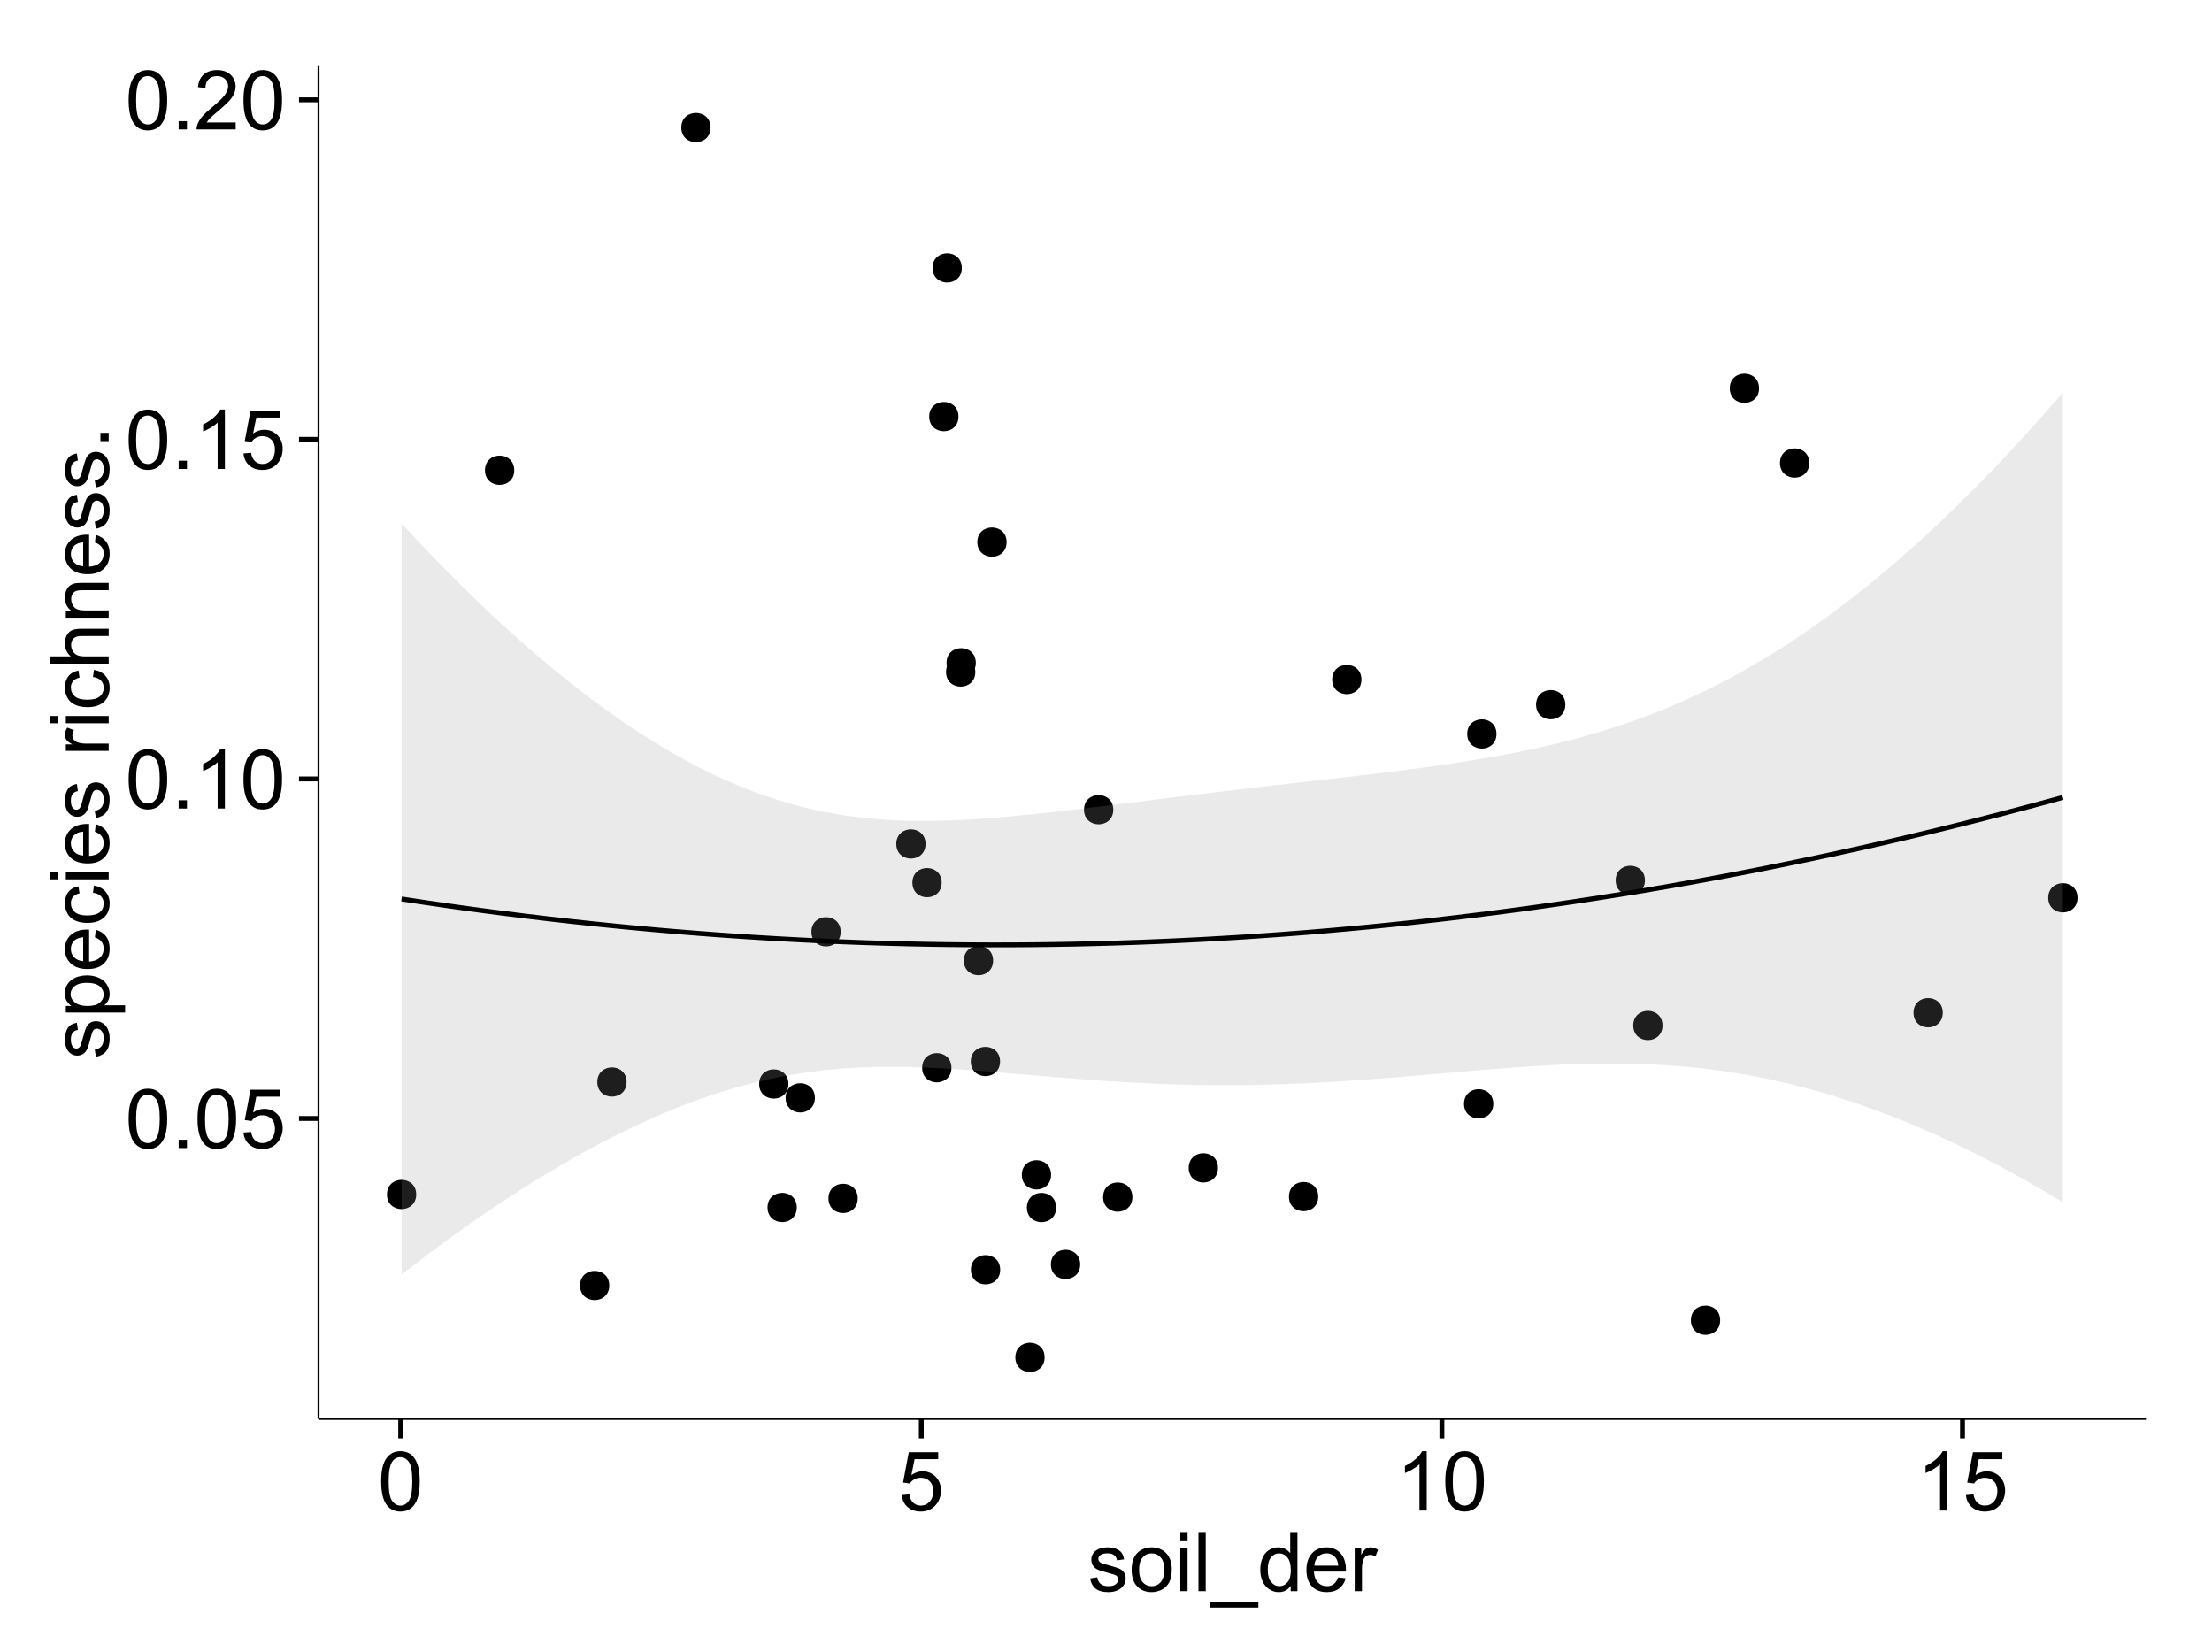 <?xml version="1.0" encoding="UTF-8"?>
<svg xmlns="http://www.w3.org/2000/svg" xmlns:xlink="http://www.w3.org/1999/xlink" width="482pt" height="360pt" viewBox="0 0 482 360" version="1.1">
<defs>
<g>
<symbol overflow="visible" id="glyph0-0">
<path style="stroke:none;" d="M 0.746 -6.355 C 0.742 -7.875 0.898 -9.102 1.215 -10.031 C 1.527 -10.961 1.996 -11.676 2.613 -12.18 C 3.23 -12.684 4.008 -12.938 4.949 -12.938 C 5.637 -12.938 6.242 -12.797 6.766 -12.52 C 7.285 -12.238 7.715 -11.836 8.059 -11.316 C 8.395 -10.789 8.664 -10.152 8.859 -9.398 C 9.051 -8.645 9.145 -7.629 9.148 -6.355 C 9.145 -4.84 8.992 -3.617 8.684 -2.691 C 8.371 -1.762 7.906 -1.047 7.289 -0.539 C 6.672 -0.035 5.891 0.215 4.949 0.219 C 3.703 0.215 2.727 -0.227 2.023 -1.117 C 1.168 -2.188 0.742 -3.934 0.746 -6.355 Z M 2.375 -6.355 C 2.371 -4.234 2.621 -2.824 3.117 -2.129 C 3.609 -1.426 4.219 -1.078 4.949 -1.082 C 5.672 -1.078 6.281 -1.43 6.781 -2.137 C 7.273 -2.836 7.523 -4.242 7.523 -6.355 C 7.523 -8.473 7.273 -9.883 6.781 -10.582 C 6.281 -11.277 5.664 -11.625 4.93 -11.629 C 4.199 -11.625 3.621 -11.316 3.191 -10.703 C 2.645 -9.918 2.371 -8.469 2.375 -6.355 Z M 2.375 -6.355 "/>
</symbol>
<symbol overflow="visible" id="glyph0-1">
<path style="stroke:none;" d="M 1.633 0 L 1.633 -1.801 L 3.438 -1.801 L 3.438 0 Z M 1.633 0 "/>
</symbol>
<symbol overflow="visible" id="glyph0-2">
<path style="stroke:none;" d="M 0.746 -3.375 L 2.406 -3.516 C 2.527 -2.707 2.812 -2.098 3.266 -1.691 C 3.711 -1.281 4.254 -1.078 4.887 -1.082 C 5.648 -1.078 6.293 -1.363 6.82 -1.941 C 7.344 -2.512 7.605 -3.273 7.609 -4.227 C 7.605 -5.125 7.352 -5.84 6.848 -6.363 C 6.34 -6.883 5.676 -7.141 4.859 -7.145 C 4.344 -7.141 3.887 -7.027 3.48 -6.797 C 3.07 -6.566 2.746 -6.266 2.516 -5.898 L 1.027 -6.09 L 2.277 -12.711 L 8.684 -12.711 L 8.684 -11.195 L 3.543 -11.195 L 2.848 -7.734 C 3.621 -8.273 4.43 -8.543 5.281 -8.543 C 6.402 -8.543 7.352 -8.152 8.129 -7.371 C 8.898 -6.59 9.285 -5.586 9.289 -4.367 C 9.285 -3.195 8.945 -2.188 8.27 -1.344 C 7.441 -0.301 6.316 0.215 4.887 0.219 C 3.715 0.215 2.758 -0.109 2.016 -0.766 C 1.273 -1.418 0.848 -2.289 0.746 -3.375 Z M 0.746 -3.375 "/>
</symbol>
<symbol overflow="visible" id="glyph0-3">
<path style="stroke:none;" d="M 6.707 0 L 5.125 0 L 5.125 -10.082 C 4.742 -9.715 4.242 -9.352 3.625 -8.988 C 3.004 -8.625 2.449 -8.352 1.961 -8.172 L 1.961 -9.703 C 2.844 -10.117 3.617 -10.621 4.281 -11.215 C 4.941 -11.805 5.41 -12.379 5.688 -12.938 L 6.707 -12.938 Z M 6.707 0 "/>
</symbol>
<symbol overflow="visible" id="glyph0-4">
<path style="stroke:none;" d="M 9.062 -1.52 L 9.062 0 L 0.547 0 C 0.531 -0.379 0.594 -0.742 0.73 -1.098 C 0.945 -1.676 1.293 -2.25 1.77 -2.812 C 2.246 -3.375 2.934 -4.023 3.84 -4.766 C 5.238 -5.906 6.188 -6.816 6.68 -7.492 C 7.172 -8.16 7.418 -8.793 7.418 -9.395 C 7.418 -10.02 7.191 -10.551 6.746 -10.98 C 6.293 -11.41 5.711 -11.625 4.992 -11.629 C 4.23 -11.625 3.621 -11.395 3.164 -10.941 C 2.703 -10.48 2.469 -9.848 2.469 -9.043 L 0.844 -9.211 C 0.953 -10.422 1.371 -11.344 2.102 -11.984 C 2.824 -12.617 3.801 -12.938 5.027 -12.938 C 6.262 -12.938 7.238 -12.594 7.961 -11.91 C 8.68 -11.223 9.039 -10.371 9.043 -9.359 C 9.039 -8.84 8.934 -8.336 8.727 -7.84 C 8.512 -7.34 8.164 -6.812 7.676 -6.266 C 7.188 -5.711 6.375 -4.957 5.238 -4 C 4.285 -3.199 3.676 -2.66 3.41 -2.379 C 3.141 -2.094 2.918 -1.805 2.742 -1.52 Z M 9.062 -1.52 "/>
</symbol>
<symbol overflow="visible" id="glyph0-5">
<path style="stroke:none;" d="M 0.555 -2.785 L 2.117 -3.031 C 2.203 -2.402 2.449 -1.922 2.852 -1.59 C 3.25 -1.254 3.812 -1.09 4.535 -1.09 C 5.262 -1.09 5.801 -1.234 6.152 -1.531 C 6.504 -1.824 6.68 -2.172 6.68 -2.574 C 6.68 -2.926 6.523 -3.207 6.215 -3.418 C 5.996 -3.555 5.457 -3.734 4.598 -3.953 C 3.434 -4.246 2.629 -4.5 2.184 -4.715 C 1.734 -4.926 1.395 -5.223 1.164 -5.602 C 0.93 -5.98 0.812 -6.398 0.816 -6.855 C 0.812 -7.27 0.91 -7.652 1.102 -8.012 C 1.293 -8.363 1.551 -8.66 1.883 -8.895 C 2.125 -9.074 2.461 -9.227 2.887 -9.355 C 3.309 -9.48 3.766 -9.543 4.254 -9.547 C 4.984 -9.543 5.625 -9.438 6.184 -9.23 C 6.734 -9.016 7.145 -8.73 7.41 -8.371 C 7.672 -8.008 7.852 -7.527 7.953 -6.926 L 6.406 -6.715 C 6.332 -7.195 6.129 -7.57 5.793 -7.84 C 5.453 -8.105 4.977 -8.238 4.367 -8.242 C 3.637 -8.238 3.121 -8.117 2.812 -7.883 C 2.5 -7.641 2.344 -7.359 2.348 -7.039 C 2.344 -6.832 2.406 -6.648 2.539 -6.484 C 2.664 -6.312 2.867 -6.172 3.148 -6.062 C 3.301 -6.004 3.766 -5.871 4.543 -5.66 C 5.66 -5.359 6.441 -5.113 6.887 -4.926 C 7.324 -4.734 7.672 -4.457 7.926 -4.094 C 8.176 -3.73 8.301 -3.281 8.305 -2.742 C 8.301 -2.215 8.148 -1.719 7.844 -1.254 C 7.535 -0.785 7.09 -0.422 6.512 -0.172 C 5.926 0.086 5.27 0.211 4.543 0.211 C 3.328 0.211 2.406 -0.039 1.77 -0.543 C 1.133 -1.047 0.727 -1.793 0.555 -2.785 Z M 0.555 -2.785 "/>
</symbol>
<symbol overflow="visible" id="glyph0-6">
<path style="stroke:none;" d="M 0.598 -4.668 C 0.598 -6.391 1.078 -7.672 2.039 -8.508 C 2.84 -9.199 3.816 -9.543 4.977 -9.547 C 6.254 -9.543 7.305 -9.125 8.121 -8.285 C 8.934 -7.441 9.34 -6.277 9.344 -4.797 C 9.34 -3.594 9.16 -2.648 8.801 -1.961 C 8.441 -1.27 7.914 -0.734 7.227 -0.359 C 6.535 0.023 5.785 0.211 4.977 0.211 C 3.664 0.211 2.609 -0.207 1.805 -1.047 C 1 -1.883 0.598 -3.09 0.598 -4.668 Z M 2.223 -4.668 C 2.219 -3.469 2.48 -2.574 3.004 -1.98 C 3.523 -1.387 4.18 -1.09 4.977 -1.09 C 5.758 -1.09 6.41 -1.387 6.934 -1.984 C 7.453 -2.582 7.715 -3.492 7.719 -4.719 C 7.715 -5.871 7.453 -6.746 6.93 -7.344 C 6.402 -7.934 5.75 -8.23 4.977 -8.234 C 4.18 -8.23 3.523 -7.938 3.004 -7.348 C 2.48 -6.754 2.219 -5.859 2.223 -4.668 Z M 2.223 -4.668 "/>
</symbol>
<symbol overflow="visible" id="glyph0-7">
<path style="stroke:none;" d="M 1.195 -11.066 L 1.195 -12.883 L 2.777 -12.883 L 2.777 -11.066 Z M 1.195 0 L 1.195 -9.336 L 2.777 -9.336 L 2.777 0 Z M 1.195 0 "/>
</symbol>
<symbol overflow="visible" id="glyph0-8">
<path style="stroke:none;" d="M 1.152 0 L 1.152 -12.883 L 2.734 -12.883 L 2.734 0 Z M 1.152 0 "/>
</symbol>
<symbol overflow="visible" id="glyph0-9">
<path style="stroke:none;" d="M -0.273 3.578 L -0.273 2.434 L 10.211 2.434 L 10.211 3.578 Z M -0.273 3.578 "/>
</symbol>
<symbol overflow="visible" id="glyph0-10">
<path style="stroke:none;" d="M 7.242 0 L 7.242 -1.18 C 6.648 -0.25 5.777 0.211 4.633 0.211 C 3.887 0.211 3.203 0.008 2.578 -0.402 C 1.953 -0.812 1.469 -1.387 1.129 -2.121 C 0.785 -2.855 0.613 -3.699 0.617 -4.656 C 0.613 -5.586 0.77 -6.43 1.082 -7.191 C 1.391 -7.949 1.855 -8.531 2.477 -8.938 C 3.098 -9.34 3.793 -9.543 4.562 -9.547 C 5.121 -9.543 5.621 -9.426 6.062 -9.188 C 6.5 -8.949 6.859 -8.641 7.137 -8.262 L 7.137 -12.883 L 8.711 -12.883 L 8.711 0 Z M 2.242 -4.656 C 2.238 -3.461 2.488 -2.566 2.996 -1.977 C 3.496 -1.383 4.094 -1.09 4.781 -1.09 C 5.473 -1.09 6.059 -1.371 6.543 -1.938 C 7.023 -2.5 7.266 -3.363 7.27 -4.527 C 7.266 -5.801 7.02 -6.738 6.531 -7.336 C 6.035 -7.934 5.43 -8.23 4.711 -8.234 C 4.008 -8.23 3.418 -7.945 2.949 -7.371 C 2.473 -6.797 2.238 -5.891 2.242 -4.656 Z M 2.242 -4.656 "/>
</symbol>
<symbol overflow="visible" id="glyph0-11">
<path style="stroke:none;" d="M 7.578 -3.008 L 9.211 -2.805 C 8.953 -1.848 8.473 -1.105 7.777 -0.578 C 7.078 -0.051 6.188 0.211 5.105 0.211 C 3.738 0.211 2.656 -0.207 1.859 -1.051 C 1.055 -1.887 0.656 -3.066 0.66 -4.586 C 0.656 -6.156 1.059 -7.375 1.871 -8.246 C 2.676 -9.109 3.727 -9.543 5.02 -9.547 C 6.266 -9.543 7.285 -9.117 8.078 -8.27 C 8.867 -7.418 9.262 -6.223 9.266 -4.684 C 9.262 -4.586 9.258 -4.445 9.254 -4.262 L 2.293 -4.262 C 2.348 -3.234 2.641 -2.449 3.164 -1.906 C 3.684 -1.359 4.332 -1.09 5.117 -1.09 C 5.691 -1.09 6.188 -1.242 6.598 -1.547 C 7.008 -1.852 7.332 -2.336 7.578 -3.008 Z M 2.383 -5.562 L 7.594 -5.562 C 7.523 -6.344 7.324 -6.934 6.996 -7.328 C 6.492 -7.934 5.836 -8.238 5.035 -8.242 C 4.305 -8.238 3.695 -7.996 3.203 -7.512 C 2.707 -7.027 2.434 -6.375 2.383 -5.562 Z M 2.383 -5.562 "/>
</symbol>
<symbol overflow="visible" id="glyph0-12">
<path style="stroke:none;" d="M 1.168 0 L 1.168 -9.336 L 2.594 -9.336 L 2.594 -7.918 C 2.953 -8.578 3.289 -9.016 3.598 -9.23 C 3.906 -9.438 4.242 -9.543 4.613 -9.547 C 5.145 -9.543 5.688 -9.375 6.242 -9.035 L 5.695 -7.566 C 5.309 -7.793 4.922 -7.91 4.535 -7.91 C 4.188 -7.91 3.875 -7.805 3.602 -7.598 C 3.324 -7.387 3.129 -7.098 3.016 -6.734 C 2.836 -6.168 2.746 -5.555 2.75 -4.887 L 2.75 0 Z M 1.168 0 "/>
</symbol>
<symbol overflow="visible" id="glyph1-0">
<path style="stroke:none;" d="M -2.785 -0.555 L -3.031 -2.117 C -2.402 -2.203 -1.922 -2.449 -1.59 -2.852 C -1.254 -3.25 -1.09 -3.812 -1.09 -4.535 C -1.09 -5.262 -1.234 -5.801 -1.531 -6.152 C -1.824 -6.504 -2.172 -6.68 -2.574 -6.68 C -2.926 -6.68 -3.207 -6.523 -3.418 -6.215 C -3.555 -5.996 -3.734 -5.457 -3.953 -4.598 C -4.246 -3.434 -4.5 -2.629 -4.715 -2.184 C -4.926 -1.734 -5.223 -1.395 -5.602 -1.164 C -5.98 -0.93 -6.398 -0.812 -6.855 -0.816 C -7.27 -0.812 -7.652 -0.91 -8.012 -1.102 C -8.363 -1.293 -8.66 -1.551 -8.895 -1.883 C -9.074 -2.125 -9.227 -2.461 -9.355 -2.887 C -9.48 -3.309 -9.543 -3.766 -9.547 -4.254 C -9.543 -4.984 -9.438 -5.625 -9.23 -6.184 C -9.016 -6.734 -8.73 -7.145 -8.371 -7.41 C -8.008 -7.672 -7.527 -7.852 -6.926 -7.953 L -6.715 -6.406 C -7.195 -6.332 -7.57 -6.129 -7.84 -5.797 C -8.105 -5.457 -8.238 -4.98 -8.242 -4.367 C -8.238 -3.637 -8.117 -3.121 -7.883 -2.812 C -7.641 -2.5 -7.359 -2.344 -7.039 -2.348 C -6.832 -2.344 -6.648 -2.406 -6.484 -2.539 C -6.312 -2.664 -6.172 -2.867 -6.062 -3.148 C -6.004 -3.301 -5.871 -3.766 -5.66 -4.543 C -5.359 -5.66 -5.113 -6.441 -4.926 -6.887 C -4.734 -7.324 -4.457 -7.672 -4.094 -7.926 C -3.73 -8.176 -3.281 -8.301 -2.742 -8.305 C -2.211 -8.301 -1.711 -8.148 -1.25 -7.844 C -0.781 -7.535 -0.422 -7.09 -0.172 -6.512 C 0.086 -5.926 0.211 -5.27 0.211 -4.543 C 0.211 -3.328 -0.039 -2.406 -0.543 -1.77 C -1.047 -1.133 -1.793 -0.727 -2.785 -0.555 Z M -2.785 -0.555 "/>
</symbol>
<symbol overflow="visible" id="glyph1-1">
<path style="stroke:none;" d="M 3.578 -1.188 L -9.336 -1.188 L -9.336 -2.629 L -8.121 -2.629 C -8.594 -2.965 -8.949 -3.348 -9.188 -3.777 C -9.426 -4.203 -9.543 -4.723 -9.547 -5.336 C -9.543 -6.129 -9.34 -6.832 -8.93 -7.445 C -8.516 -8.051 -7.934 -8.512 -7.191 -8.824 C -6.441 -9.133 -5.625 -9.285 -4.738 -9.289 C -3.781 -9.285 -2.922 -9.113 -2.156 -8.773 C -1.391 -8.43 -0.805 -7.934 -0.398 -7.281 C 0.008 -6.625 0.211 -5.938 0.211 -5.219 C 0.211 -4.691 0.102 -4.219 -0.121 -3.801 C -0.344 -3.379 -0.625 -3.035 -0.965 -2.77 L 3.578 -2.77 Z M -4.613 -2.621 C -3.41 -2.613 -2.523 -2.855 -1.949 -3.348 C -1.375 -3.832 -1.09 -4.422 -1.09 -5.117 C -1.09 -5.816 -1.387 -6.418 -1.98 -6.922 C -2.574 -7.418 -3.496 -7.668 -4.746 -7.672 C -5.934 -7.668 -6.824 -7.426 -7.418 -6.938 C -8.008 -6.449 -8.301 -5.863 -8.305 -5.188 C -8.301 -4.508 -7.988 -3.914 -7.359 -3.398 C -6.727 -2.879 -5.809 -2.617 -4.613 -2.621 Z M -4.613 -2.621 "/>
</symbol>
<symbol overflow="visible" id="glyph1-2">
<path style="stroke:none;" d="M -3.004 -7.578 L -2.805 -9.211 C -1.848 -8.953 -1.105 -8.473 -0.578 -7.777 C -0.051 -7.078 0.211 -6.188 0.211 -5.105 C 0.211 -3.738 -0.207 -2.656 -1.051 -1.859 C -1.887 -1.055 -3.066 -0.656 -4.586 -0.66 C -6.156 -0.656 -7.375 -1.059 -8.246 -1.871 C -9.109 -2.676 -9.543 -3.727 -9.547 -5.02 C -9.543 -6.266 -9.117 -7.285 -8.27 -8.078 C -7.418 -8.867 -6.223 -9.262 -4.684 -9.266 C -4.586 -9.262 -4.445 -9.258 -4.262 -9.254 L -4.262 -2.293 C -3.234 -2.348 -2.449 -2.641 -1.906 -3.164 C -1.359 -3.684 -1.09 -4.332 -1.09 -5.117 C -1.09 -5.691 -1.242 -6.188 -1.547 -6.598 C -1.852 -7.008 -2.336 -7.332 -3.004 -7.578 Z M -5.562 -2.383 L -5.562 -7.594 C -6.344 -7.523 -6.934 -7.324 -7.328 -6.996 C -7.934 -6.492 -8.238 -5.836 -8.242 -5.035 C -8.238 -4.305 -7.996 -3.695 -7.512 -3.203 C -7.027 -2.707 -6.375 -2.434 -5.562 -2.383 Z M -5.562 -2.383 "/>
</symbol>
<symbol overflow="visible" id="glyph1-3">
<path style="stroke:none;" d="M -3.418 -7.277 L -3.215 -8.832 C -2.141 -8.66 -1.301 -8.227 -0.699 -7.527 C -0.09 -6.824 0.211 -5.965 0.211 -4.949 C 0.211 -3.668 -0.203 -2.641 -1.039 -1.867 C -1.871 -1.09 -3.07 -0.703 -4.633 -0.703 C -5.637 -0.703 -6.52 -0.867 -7.277 -1.203 C -8.031 -1.535 -8.598 -2.047 -8.977 -2.73 C -9.355 -3.41 -9.543 -4.152 -9.547 -4.957 C -9.543 -5.969 -9.289 -6.797 -8.777 -7.441 C -8.262 -8.086 -7.531 -8.5 -6.59 -8.684 L -6.355 -7.145 C -6.98 -6.996 -7.453 -6.738 -7.77 -6.367 C -8.082 -5.992 -8.238 -5.543 -8.242 -5.02 C -8.238 -4.219 -7.953 -3.57 -7.387 -3.074 C -6.812 -2.574 -5.91 -2.324 -4.676 -2.328 C -3.422 -2.324 -2.508 -2.566 -1.941 -3.047 C -1.371 -3.527 -1.09 -4.152 -1.09 -4.93 C -1.09 -5.547 -1.277 -6.066 -1.66 -6.484 C -2.035 -6.898 -2.621 -7.164 -3.418 -7.277 Z M -3.418 -7.277 "/>
</symbol>
<symbol overflow="visible" id="glyph1-4">
<path style="stroke:none;" d="M -11.066 -1.195 L -12.883 -1.195 L -12.883 -2.777 L -11.066 -2.777 Z M 0 -1.195 L -9.336 -1.195 L -9.336 -2.777 L 0 -2.777 Z M 0 -1.195 "/>
</symbol>
<symbol overflow="visible" id="glyph1-5">
<path style="stroke:none;" d=""/>
</symbol>
<symbol overflow="visible" id="glyph1-6">
<path style="stroke:none;" d="M 0 -1.168 L -9.336 -1.168 L -9.336 -2.594 L -7.918 -2.594 C -8.578 -2.953 -9.016 -3.289 -9.23 -3.598 C -9.438 -3.906 -9.543 -4.242 -9.547 -4.613 C -9.543 -5.145 -9.375 -5.688 -9.035 -6.242 L -7.566 -5.695 C -7.793 -5.309 -7.91 -4.922 -7.91 -4.535 C -7.91 -4.188 -7.805 -3.875 -7.598 -3.602 C -7.387 -3.324 -7.098 -3.129 -6.734 -3.016 C -6.168 -2.836 -5.555 -2.746 -4.887 -2.75 L 0 -2.75 Z M 0 -1.168 "/>
</symbol>
<symbol overflow="visible" id="glyph1-7">
<path style="stroke:none;" d="M 0 -1.188 L -12.883 -1.188 L -12.883 -2.77 L -8.262 -2.77 C -9.117 -3.504 -9.543 -4.434 -9.547 -5.562 C -9.543 -6.25 -9.406 -6.852 -9.137 -7.363 C -8.859 -7.871 -8.484 -8.234 -8.004 -8.457 C -7.523 -8.676 -6.824 -8.789 -5.914 -8.789 L 0 -8.789 L 0 -7.207 L -5.914 -7.207 C -6.703 -7.207 -7.281 -7.035 -7.641 -6.691 C -8 -6.348 -8.18 -5.863 -8.184 -5.238 C -8.18 -4.77 -8.059 -4.328 -7.816 -3.914 C -7.574 -3.5 -7.242 -3.203 -6.828 -3.031 C -6.406 -2.852 -5.832 -2.766 -5.105 -2.77 L 0 -2.77 Z M 0 -1.188 "/>
</symbol>
<symbol overflow="visible" id="glyph1-8">
<path style="stroke:none;" d="M 0 -1.188 L -9.336 -1.188 L -9.336 -2.609 L -8.008 -2.609 C -9.031 -3.293 -9.543 -4.285 -9.547 -5.582 C -9.543 -6.141 -9.441 -6.656 -9.242 -7.133 C -9.035 -7.602 -8.77 -7.957 -8.445 -8.191 C -8.113 -8.426 -7.727 -8.59 -7.277 -8.684 C -6.98 -8.742 -6.465 -8.77 -5.738 -8.773 L 0 -8.773 L 0 -7.188 L -5.68 -7.188 C -6.32 -7.184 -6.801 -7.121 -7.121 -7.004 C -7.438 -6.879 -7.695 -6.66 -7.887 -6.348 C -8.074 -6.031 -8.168 -5.664 -8.172 -5.246 C -8.168 -4.57 -7.953 -3.992 -7.531 -3.504 C -7.102 -3.012 -6.293 -2.766 -5.098 -2.77 L 0 -2.77 Z M 0 -1.188 "/>
</symbol>
<symbol overflow="visible" id="glyph1-9">
<path style="stroke:none;" d="M 0 -1.633 L -1.801 -1.633 L -1.801 -3.438 L 0 -3.438 Z M 0 -1.633 "/>
</symbol>
</g>
<clipPath id="clip1">
  <path d="M 69.406 14.398 L 468.602 14.398 L 468.602 310.164 L 69.406 310.164 Z M 69.406 14.398 "/>
</clipPath>
</defs>
<g id="surface5041">
<rect x="0" y="0" width="482" height="360" style="fill:rgb(100%,100%,100%);fill-opacity:1;stroke:none;"/>
<rect x="0" y="0" width="482" height="360" style="fill:rgb(100%,100%,100%);fill-opacity:1;stroke:none;"/>
<path style="fill:none;stroke-width:1.063;stroke-linecap:round;stroke-linejoin:round;stroke:rgb(100%,100%,100%);stroke-opacity:1;stroke-miterlimit:10;" d="M 0 360 L 482 360 L 482 0 L 0 0 Z M 0 360 "/>
<g clip-path="url(#clip1)" clip-rule="nonzero">
<path style=" stroke:none;fill-rule:nonzero;fill:rgb(100%,100%,100%);fill-opacity:1;" d="M 69.406 309.168 L 467.602 309.168 L 467.602 14.402 L 69.406 14.402 Z M 69.406 309.168 "/>
<path style=" stroke:none;fill-rule:nonzero;fill:rgb(0%,0%,0%);fill-opacity:1;" d="M 451.625 195.621 C 451.625 198.457 447.375 198.457 447.375 195.621 C 447.375 192.789 451.625 192.789 451.625 195.621 "/>
<path style=" stroke:none;fill-rule:nonzero;fill:rgb(0%,0%,0%);fill-opacity:1;" d="M 170.734 236.188 C 170.734 239.023 166.484 239.023 166.484 236.188 C 166.484 233.355 170.734 233.355 170.734 236.188 "/>
<path style=" stroke:none;fill-rule:nonzero;fill:rgb(0%,0%,0%);fill-opacity:1;" d="M 185.84 261.121 C 185.84 263.957 181.586 263.957 181.586 261.121 C 181.586 258.289 185.84 258.289 185.84 261.121 "/>
<path style=" stroke:none;fill-rule:nonzero;fill:rgb(0%,0%,0%);fill-opacity:1;" d="M 204.129 192.324 C 204.129 195.156 199.875 195.156 199.875 192.324 C 199.875 189.488 204.129 189.488 204.129 192.324 "/>
<path style=" stroke:none;fill-rule:nonzero;fill:rgb(0%,0%,0%);fill-opacity:1;" d="M 207.789 90.777 C 207.789 93.613 203.539 93.613 203.539 90.777 C 203.539 87.941 207.789 87.941 207.789 90.777 "/>
<path style=" stroke:none;fill-rule:nonzero;fill:rgb(0%,0%,0%);fill-opacity:1;" d="M 324.328 240.508 C 324.328 243.344 320.078 243.344 320.078 240.508 C 320.078 237.676 324.328 237.676 324.328 240.508 "/>
<path style=" stroke:none;fill-rule:nonzero;fill:rgb(0%,0%,0%);fill-opacity:1;" d="M 182.121 203.035 C 182.121 205.867 177.871 205.867 177.871 203.035 C 177.871 200.199 182.121 200.199 182.121 203.035 "/>
<path style=" stroke:none;fill-rule:nonzero;fill:rgb(0%,0%,0%);fill-opacity:1;" d="M 200.613 183.891 C 200.613 186.727 196.363 186.727 196.363 183.891 C 196.363 181.055 200.613 181.055 200.613 183.891 "/>
<path style=" stroke:none;fill-rule:nonzero;fill:rgb(0%,0%,0%);fill-opacity:1;" d="M 229.078 263.113 C 229.078 265.945 224.824 265.945 224.824 263.113 C 224.824 260.277 229.078 260.277 229.078 263.113 "/>
<path style=" stroke:none;fill-rule:nonzero;fill:rgb(0%,0%,0%);fill-opacity:1;" d="M 206.254 232.652 C 206.254 235.484 202.004 235.484 202.004 232.652 C 202.004 229.816 206.254 229.816 206.254 232.652 "/>
<path style=" stroke:none;fill-rule:nonzero;fill:rgb(0%,0%,0%);fill-opacity:1;" d="M 295.602 148.07 C 295.602 150.906 291.348 150.906 291.348 148.07 C 291.348 145.234 295.602 145.234 295.602 148.07 "/>
<path style=" stroke:none;fill-rule:nonzero;fill:rgb(0%,0%,0%);fill-opacity:1;" d="M 357.371 191.828 C 357.371 194.664 353.117 194.664 353.117 191.828 C 353.117 188.996 357.371 188.996 357.371 191.828 "/>
<path style=" stroke:none;fill-rule:nonzero;fill:rgb(0%,0%,0%);fill-opacity:1;" d="M 218.277 118.121 C 218.277 120.957 214.027 120.957 214.027 118.121 C 214.027 115.285 218.277 115.285 218.277 118.121 "/>
<path style=" stroke:none;fill-rule:nonzero;fill:rgb(0%,0%,0%);fill-opacity:1;" d="M 382.234 84.609 C 382.234 87.441 377.984 87.441 377.984 84.609 C 377.984 81.773 382.234 81.773 382.234 84.609 "/>
<path style=" stroke:none;fill-rule:nonzero;fill:rgb(0%,0%,0%);fill-opacity:1;" d="M 393.172 100.891 C 393.172 103.727 388.922 103.727 388.922 100.891 C 388.922 98.055 393.172 98.055 393.172 100.891 "/>
<path style=" stroke:none;fill-rule:nonzero;fill:rgb(0%,0%,0%);fill-opacity:1;" d="M 89.629 260.266 C 89.629 263.102 85.379 263.102 85.379 260.266 C 85.379 257.434 89.629 257.434 89.629 260.266 "/>
<path style=" stroke:none;fill-rule:nonzero;fill:rgb(0%,0%,0%);fill-opacity:1;" d="M 264.336 254.469 C 264.336 257.305 260.086 257.305 260.086 254.469 C 260.086 251.633 264.336 251.633 264.336 254.469 "/>
<path style=" stroke:none;fill-rule:nonzero;fill:rgb(0%,0%,0%);fill-opacity:1;" d="M 208.52 58.391 C 208.52 61.227 204.27 61.227 204.27 58.391 C 204.27 55.555 208.52 55.555 208.52 58.391 "/>
<path style=" stroke:none;fill-rule:nonzero;fill:rgb(0%,0%,0%);fill-opacity:1;" d="M 211.461 146.426 C 211.461 149.258 207.207 149.258 207.207 146.426 C 207.207 143.59 211.461 143.59 211.461 146.426 "/>
<path style=" stroke:none;fill-rule:nonzero;fill:rgb(0%,0%,0%);fill-opacity:1;" d="M 135.473 235.758 C 135.473 238.594 131.219 238.594 131.219 235.758 C 131.219 232.926 135.473 232.926 135.473 235.758 "/>
<path style=" stroke:none;fill-rule:nonzero;fill:rgb(0%,0%,0%);fill-opacity:1;" d="M 215.336 209.309 C 215.336 212.141 211.082 212.141 211.082 209.309 C 211.082 206.473 215.336 206.473 215.336 209.309 "/>
<path style=" stroke:none;fill-rule:nonzero;fill:rgb(0%,0%,0%);fill-opacity:1;" d="M 241.523 176.43 C 241.523 179.262 237.27 179.262 237.27 176.43 C 237.27 173.594 241.523 173.594 241.523 176.43 "/>
<path style=" stroke:none;fill-rule:nonzero;fill:rgb(0%,0%,0%);fill-opacity:1;" d="M 373.762 287.676 C 373.762 290.512 369.512 290.512 369.512 287.676 C 369.512 284.84 373.762 284.84 373.762 287.676 "/>
<path style=" stroke:none;fill-rule:nonzero;fill:rgb(0%,0%,0%);fill-opacity:1;" d="M 234.312 275.508 C 234.312 278.34 230.059 278.34 230.059 275.508 C 230.059 272.672 234.312 272.672 234.312 275.508 "/>
<path style=" stroke:none;fill-rule:nonzero;fill:rgb(0%,0%,0%);fill-opacity:1;" d="M 110.992 102.469 C 110.992 105.301 106.738 105.301 106.738 102.469 C 106.738 99.633 110.992 99.633 110.992 102.469 "/>
<path style=" stroke:none;fill-rule:nonzero;fill:rgb(0%,0%,0%);fill-opacity:1;" d="M 153.773 27.797 C 153.773 30.633 149.52 30.633 149.52 27.797 C 149.52 24.965 153.773 24.965 153.773 27.797 "/>
<path style=" stroke:none;fill-rule:nonzero;fill:rgb(0%,0%,0%);fill-opacity:1;" d="M 176.504 239.211 C 176.504 242.047 172.25 242.047 172.25 239.211 C 172.25 236.375 176.504 236.375 176.504 239.211 "/>
<path style=" stroke:none;fill-rule:nonzero;fill:rgb(0%,0%,0%);fill-opacity:1;" d="M 172.562 263.102 C 172.562 265.934 168.309 265.934 168.309 263.102 C 168.309 260.266 172.562 260.266 172.562 263.102 "/>
<path style=" stroke:none;fill-rule:nonzero;fill:rgb(0%,0%,0%);fill-opacity:1;" d="M 227.973 255.992 C 227.973 258.824 223.719 258.824 223.719 255.992 C 223.719 253.156 227.973 253.156 227.973 255.992 "/>
<path style=" stroke:none;fill-rule:nonzero;fill:rgb(0%,0%,0%);fill-opacity:1;" d="M 216.879 276.664 C 216.879 279.5 212.625 279.5 212.625 276.664 C 212.625 273.832 216.879 273.832 216.879 276.664 "/>
<path style=" stroke:none;fill-rule:nonzero;fill:rgb(0%,0%,0%);fill-opacity:1;" d="M 211.566 144.418 C 211.566 147.25 207.316 147.25 207.316 144.418 C 207.316 141.582 211.566 141.582 211.566 144.418 "/>
<path style=" stroke:none;fill-rule:nonzero;fill:rgb(0%,0%,0%);fill-opacity:1;" d="M 422.273 220.664 C 422.273 223.496 418.023 223.496 418.023 220.664 C 418.023 217.828 422.273 217.828 422.273 220.664 "/>
<path style=" stroke:none;fill-rule:nonzero;fill:rgb(0%,0%,0%);fill-opacity:1;" d="M 286.184 260.73 C 286.184 263.562 281.93 263.562 281.93 260.73 C 281.93 257.895 286.184 257.895 286.184 260.73 "/>
<path style=" stroke:none;fill-rule:nonzero;fill:rgb(0%,0%,0%);fill-opacity:1;" d="M 226.559 295.77 C 226.559 298.602 222.309 298.602 222.309 295.77 C 222.309 292.934 226.559 292.934 226.559 295.77 "/>
<path style=" stroke:none;fill-rule:nonzero;fill:rgb(0%,0%,0%);fill-opacity:1;" d="M 340.027 153.543 C 340.027 156.379 335.777 156.379 335.777 153.543 C 335.777 150.711 340.027 150.711 340.027 153.543 "/>
<path style=" stroke:none;fill-rule:nonzero;fill:rgb(0%,0%,0%);fill-opacity:1;" d="M 325.023 159.922 C 325.023 162.758 320.773 162.758 320.773 159.922 C 320.773 157.09 325.023 157.09 325.023 159.922 "/>
<path style=" stroke:none;fill-rule:nonzero;fill:rgb(0%,0%,0%);fill-opacity:1;" d="M 361.203 223.445 C 361.203 226.277 356.949 226.277 356.949 223.445 C 356.949 220.609 361.203 220.609 361.203 223.445 "/>
<path style=" stroke:none;fill-rule:nonzero;fill:rgb(0%,0%,0%);fill-opacity:1;" d="M 216.852 231.285 C 216.852 234.121 212.598 234.121 212.598 231.285 C 212.598 228.453 216.852 228.453 216.852 231.285 "/>
<path style=" stroke:none;fill-rule:nonzero;fill:rgb(0%,0%,0%);fill-opacity:1;" d="M 245.684 260.836 C 245.684 263.668 241.434 263.668 241.434 260.836 C 241.434 258 245.684 258 245.684 260.836 "/>
<path style=" stroke:none;fill-rule:nonzero;fill:rgb(0%,0%,0%);fill-opacity:1;" d="M 131.699 280.102 C 131.699 282.938 127.449 282.938 127.449 280.102 C 127.449 277.27 131.699 277.27 131.699 280.102 "/>
<path style=" stroke:none;fill-rule:nonzero;fill:rgb(0%,0%,0%);fill-opacity:1;" d="M 452.688 195.621 C 452.688 199.875 446.312 199.875 446.312 195.621 C 446.312 191.371 452.688 191.371 452.688 195.621 "/>
<path style=" stroke:none;fill-rule:nonzero;fill:rgb(0%,0%,0%);fill-opacity:1;" d="M 171.801 236.188 C 171.801 240.441 165.422 240.441 165.422 236.188 C 165.422 231.938 171.801 231.938 171.801 236.188 "/>
<path style=" stroke:none;fill-rule:nonzero;fill:rgb(0%,0%,0%);fill-opacity:1;" d="M 186.902 261.121 C 186.902 265.375 180.523 265.375 180.523 261.121 C 180.523 256.871 186.902 256.871 186.902 261.121 "/>
<path style=" stroke:none;fill-rule:nonzero;fill:rgb(0%,0%,0%);fill-opacity:1;" d="M 205.191 192.324 C 205.191 196.574 198.812 196.574 198.812 192.324 C 198.812 188.07 205.191 188.07 205.191 192.324 "/>
<path style=" stroke:none;fill-rule:nonzero;fill:rgb(0%,0%,0%);fill-opacity:1;" d="M 208.852 90.777 C 208.852 95.031 202.477 95.031 202.477 90.777 C 202.477 86.527 208.852 86.527 208.852 90.777 "/>
<path style=" stroke:none;fill-rule:nonzero;fill:rgb(0%,0%,0%);fill-opacity:1;" d="M 325.391 240.508 C 325.391 244.762 319.012 244.762 319.012 240.508 C 319.012 236.258 325.391 236.258 325.391 240.508 "/>
<path style=" stroke:none;fill-rule:nonzero;fill:rgb(0%,0%,0%);fill-opacity:1;" d="M 183.184 203.035 C 183.184 207.285 176.809 207.285 176.809 203.035 C 176.809 198.781 183.184 198.781 183.184 203.035 "/>
<path style=" stroke:none;fill-rule:nonzero;fill:rgb(0%,0%,0%);fill-opacity:1;" d="M 201.68 183.891 C 201.68 188.145 195.301 188.145 195.301 183.891 C 195.301 179.641 201.68 179.641 201.68 183.891 "/>
<path style=" stroke:none;fill-rule:nonzero;fill:rgb(0%,0%,0%);fill-opacity:1;" d="M 230.141 263.113 C 230.141 267.363 223.762 267.363 223.762 263.113 C 223.762 258.859 230.141 258.859 230.141 263.113 "/>
<path style=" stroke:none;fill-rule:nonzero;fill:rgb(0%,0%,0%);fill-opacity:1;" d="M 207.32 232.652 C 207.32 236.902 200.941 236.902 200.941 232.652 C 200.941 228.398 207.32 228.398 207.32 232.652 "/>
<path style=" stroke:none;fill-rule:nonzero;fill:rgb(0%,0%,0%);fill-opacity:1;" d="M 296.664 148.07 C 296.664 152.324 290.285 152.324 290.285 148.07 C 290.285 143.82 296.664 143.82 296.664 148.07 "/>
<path style=" stroke:none;fill-rule:nonzero;fill:rgb(0%,0%,0%);fill-opacity:1;" d="M 358.434 191.828 C 358.434 196.082 352.055 196.082 352.055 191.828 C 352.055 187.578 358.434 187.578 358.434 191.828 "/>
<path style=" stroke:none;fill-rule:nonzero;fill:rgb(0%,0%,0%);fill-opacity:1;" d="M 219.34 118.121 C 219.34 122.375 212.961 122.375 212.961 118.121 C 212.961 113.871 219.34 113.871 219.34 118.121 "/>
<path style=" stroke:none;fill-rule:nonzero;fill:rgb(0%,0%,0%);fill-opacity:1;" d="M 383.297 84.609 C 383.297 88.859 376.918 88.859 376.918 84.609 C 376.918 80.355 383.297 80.355 383.297 84.609 "/>
<path style=" stroke:none;fill-rule:nonzero;fill:rgb(0%,0%,0%);fill-opacity:1;" d="M 394.238 100.891 C 394.238 105.141 387.859 105.141 387.859 100.891 C 387.859 96.637 394.238 96.637 394.238 100.891 "/>
<path style=" stroke:none;fill-rule:nonzero;fill:rgb(0%,0%,0%);fill-opacity:1;" d="M 90.691 260.266 C 90.691 264.52 84.316 264.52 84.316 260.266 C 84.316 256.016 90.691 256.016 90.691 260.266 "/>
<path style=" stroke:none;fill-rule:nonzero;fill:rgb(0%,0%,0%);fill-opacity:1;" d="M 265.402 254.469 C 265.402 258.723 259.023 258.723 259.023 254.469 C 259.023 250.219 265.402 250.219 265.402 254.469 "/>
<path style=" stroke:none;fill-rule:nonzero;fill:rgb(0%,0%,0%);fill-opacity:1;" d="M 209.582 58.391 C 209.582 62.641 203.207 62.641 203.207 58.391 C 203.207 54.137 209.582 54.137 209.582 58.391 "/>
<path style=" stroke:none;fill-rule:nonzero;fill:rgb(0%,0%,0%);fill-opacity:1;" d="M 212.523 146.426 C 212.523 150.676 206.145 150.676 206.145 146.426 C 206.145 142.172 212.523 142.172 212.523 146.426 "/>
<path style=" stroke:none;fill-rule:nonzero;fill:rgb(0%,0%,0%);fill-opacity:1;" d="M 136.535 235.758 C 136.535 240.012 130.156 240.012 130.156 235.758 C 130.156 231.508 136.535 231.508 136.535 235.758 "/>
<path style=" stroke:none;fill-rule:nonzero;fill:rgb(0%,0%,0%);fill-opacity:1;" d="M 216.398 209.309 C 216.398 213.559 210.02 213.559 210.02 209.309 C 210.02 205.055 216.398 205.055 216.398 209.309 "/>
<path style=" stroke:none;fill-rule:nonzero;fill:rgb(0%,0%,0%);fill-opacity:1;" d="M 242.586 176.43 C 242.586 180.68 236.207 180.68 236.207 176.43 C 236.207 172.176 242.586 172.176 242.586 176.43 "/>
<path style=" stroke:none;fill-rule:nonzero;fill:rgb(0%,0%,0%);fill-opacity:1;" d="M 374.824 287.676 C 374.824 291.93 368.445 291.93 368.445 287.676 C 368.445 283.422 374.824 283.422 374.824 287.676 "/>
<path style=" stroke:none;fill-rule:nonzero;fill:rgb(0%,0%,0%);fill-opacity:1;" d="M 235.375 275.508 C 235.375 279.758 228.996 279.758 228.996 275.508 C 228.996 271.254 235.375 271.254 235.375 275.508 "/>
<path style=" stroke:none;fill-rule:nonzero;fill:rgb(0%,0%,0%);fill-opacity:1;" d="M 112.055 102.469 C 112.055 106.719 105.676 106.719 105.676 102.469 C 105.676 98.215 112.055 98.215 112.055 102.469 "/>
<path style=" stroke:none;fill-rule:nonzero;fill:rgb(0%,0%,0%);fill-opacity:1;" d="M 154.836 27.797 C 154.836 32.051 148.457 32.051 148.457 27.797 C 148.457 23.547 154.836 23.547 154.836 27.797 "/>
<path style=" stroke:none;fill-rule:nonzero;fill:rgb(0%,0%,0%);fill-opacity:1;" d="M 177.566 239.211 C 177.566 243.461 171.188 243.461 171.188 239.211 C 171.188 234.957 177.566 234.957 177.566 239.211 "/>
<path style=" stroke:none;fill-rule:nonzero;fill:rgb(0%,0%,0%);fill-opacity:1;" d="M 173.625 263.102 C 173.625 267.352 167.246 267.352 167.246 263.102 C 167.246 258.848 173.625 258.848 173.625 263.102 "/>
<path style=" stroke:none;fill-rule:nonzero;fill:rgb(0%,0%,0%);fill-opacity:1;" d="M 229.035 255.992 C 229.035 260.242 222.656 260.242 222.656 255.992 C 222.656 251.738 229.035 251.738 229.035 255.992 "/>
<path style=" stroke:none;fill-rule:nonzero;fill:rgb(0%,0%,0%);fill-opacity:1;" d="M 217.941 276.664 C 217.941 280.918 211.562 280.918 211.562 276.664 C 211.562 272.414 217.941 272.414 217.941 276.664 "/>
<path style=" stroke:none;fill-rule:nonzero;fill:rgb(0%,0%,0%);fill-opacity:1;" d="M 212.629 144.418 C 212.629 148.668 206.254 148.668 206.254 144.418 C 206.254 140.164 212.629 140.164 212.629 144.418 "/>
<path style=" stroke:none;fill-rule:nonzero;fill:rgb(0%,0%,0%);fill-opacity:1;" d="M 423.336 220.664 C 423.336 224.914 416.961 224.914 416.961 220.664 C 416.961 216.41 423.336 216.41 423.336 220.664 "/>
<path style=" stroke:none;fill-rule:nonzero;fill:rgb(0%,0%,0%);fill-opacity:1;" d="M 287.246 260.73 C 287.246 264.98 280.867 264.98 280.867 260.73 C 280.867 256.477 287.246 256.477 287.246 260.73 "/>
<path style=" stroke:none;fill-rule:nonzero;fill:rgb(0%,0%,0%);fill-opacity:1;" d="M 227.621 295.77 C 227.621 300.02 221.246 300.02 221.246 295.77 C 221.246 291.516 227.621 291.516 227.621 295.77 "/>
<path style=" stroke:none;fill-rule:nonzero;fill:rgb(0%,0%,0%);fill-opacity:1;" d="M 341.09 153.543 C 341.09 157.797 334.715 157.797 334.715 153.543 C 334.715 149.293 341.09 149.293 341.09 153.543 "/>
<path style=" stroke:none;fill-rule:nonzero;fill:rgb(0%,0%,0%);fill-opacity:1;" d="M 326.086 159.922 C 326.086 164.176 319.711 164.176 319.711 159.922 C 319.711 155.672 326.086 155.672 326.086 159.922 "/>
<path style=" stroke:none;fill-rule:nonzero;fill:rgb(0%,0%,0%);fill-opacity:1;" d="M 362.266 223.445 C 362.266 227.695 355.887 227.695 355.887 223.445 C 355.887 219.191 362.266 219.191 362.266 223.445 "/>
<path style=" stroke:none;fill-rule:nonzero;fill:rgb(0%,0%,0%);fill-opacity:1;" d="M 217.914 231.285 C 217.914 235.539 211.535 235.539 211.535 231.285 C 211.535 227.035 217.914 227.035 217.914 231.285 "/>
<path style=" stroke:none;fill-rule:nonzero;fill:rgb(0%,0%,0%);fill-opacity:1;" d="M 246.746 260.836 C 246.746 265.086 240.367 265.086 240.367 260.836 C 240.367 256.582 246.746 256.582 246.746 260.836 "/>
<path style=" stroke:none;fill-rule:nonzero;fill:rgb(0%,0%,0%);fill-opacity:1;" d="M 132.762 280.102 C 132.762 284.355 126.387 284.355 126.387 280.102 C 126.387 275.852 132.762 275.852 132.762 280.102 "/>
<path style=" stroke:none;fill-rule:nonzero;fill:rgb(60%,60%,60%);fill-opacity:0.2;" d="M 87.504 114.055 L 92.086 118.965 L 96.668 123.719 L 101.25 128.309 L 105.832 132.734 L 110.414 136.988 L 114.996 141.074 L 119.578 144.98 L 124.164 148.703 L 128.746 152.242 L 133.328 155.586 L 137.91 158.727 L 142.492 161.664 L 147.074 164.383 L 151.656 166.875 L 156.238 169.141 L 160.82 171.164 L 165.402 172.949 L 169.984 174.484 L 174.566 175.773 L 179.148 176.824 L 183.73 177.637 L 188.312 178.234 L 192.895 178.625 L 197.477 178.832 L 202.059 178.879 L 206.641 178.781 L 211.223 178.57 L 215.809 178.258 L 220.391 177.871 L 224.973 177.418 L 229.555 176.922 L 234.137 176.395 L 238.719 175.844 L 243.301 175.281 L 252.465 174.141 L 257.047 173.574 L 261.629 173.016 L 266.211 172.461 L 270.793 171.922 L 275.375 171.387 L 284.539 170.332 L 289.121 169.809 L 293.703 169.281 L 298.285 168.742 L 302.867 168.184 L 307.453 167.602 L 312.035 166.984 L 316.617 166.324 L 321.199 165.605 L 325.781 164.82 L 330.363 163.957 L 334.945 163 L 339.527 161.938 L 344.109 160.758 L 348.691 159.445 L 353.273 157.984 L 357.855 156.371 L 362.438 154.594 L 367.02 152.641 L 371.602 150.504 L 376.184 148.184 L 380.766 145.672 L 385.348 142.969 L 389.93 140.074 L 394.512 136.98 L 399.098 133.699 L 403.68 130.223 L 408.262 126.562 L 412.844 122.711 L 417.426 118.68 L 422.008 114.465 L 426.59 110.074 L 431.172 105.504 L 435.754 100.766 L 440.336 95.852 L 444.918 90.773 L 449.5 85.531 L 449.5 261.965 L 444.918 259.23 L 440.336 256.613 L 435.754 254.109 L 431.172 251.73 L 426.59 249.473 L 422.008 247.344 L 417.426 245.34 L 412.844 243.465 L 408.262 241.727 L 403.68 240.125 L 399.098 238.66 L 394.512 237.336 L 389.93 236.156 L 385.348 235.121 L 380.766 234.227 L 376.184 233.477 L 371.602 232.867 L 367.02 232.391 L 362.438 232.051 L 357.855 231.832 L 353.273 231.727 L 348.691 231.73 L 344.109 231.828 L 339.527 232.004 L 334.945 232.254 L 330.363 232.559 L 325.781 232.902 L 321.199 233.281 L 316.617 233.672 L 312.035 234.074 L 307.453 234.465 L 302.867 234.844 L 298.285 235.195 L 293.703 235.516 L 289.121 235.797 L 284.539 236.035 L 279.957 236.219 L 275.375 236.352 L 270.793 236.43 L 266.211 236.445 L 261.629 236.406 L 257.047 236.305 L 252.465 236.148 L 247.883 235.938 L 243.301 235.68 L 238.719 235.375 L 234.137 235.035 L 229.555 234.668 L 224.973 234.281 L 220.391 233.891 L 215.809 233.512 L 211.223 233.16 L 206.641 232.859 L 202.059 232.621 L 197.477 232.477 L 192.895 232.445 L 188.312 232.547 L 183.73 232.801 L 179.148 233.227 L 174.566 233.836 L 169.984 234.637 L 165.402 235.633 L 160.82 236.824 L 156.238 238.211 L 151.656 239.781 L 147.074 241.539 L 142.492 243.469 L 137.91 245.562 L 133.328 247.812 L 128.746 250.219 L 124.164 252.766 L 119.578 255.449 L 114.996 258.266 L 110.414 261.211 L 105.832 264.277 L 101.25 267.461 L 96.668 270.762 L 92.086 274.172 L 87.504 277.695 Z M 87.504 114.055 "/>
<path style="fill:none;stroke-width:1.063;stroke-linecap:butt;stroke-linejoin:round;stroke:rgb(0%,0%,0%);stroke-opacity:1;stroke-miterlimit:1;" d="M 87.504 195.875 L 92.086 196.57 L 96.668 197.238 L 101.25 197.883 L 105.832 198.504 L 110.414 199.098 L 114.996 199.668 L 119.578 200.215 L 124.164 200.734 L 128.746 201.23 L 133.328 201.699 L 137.91 202.145 L 142.492 202.566 L 147.074 202.961 L 151.656 203.328 L 156.238 203.676 L 160.82 203.996 L 165.402 204.289 L 169.984 204.559 L 174.566 204.805 L 179.148 205.023 L 183.73 205.219 L 188.312 205.391 L 192.895 205.535 L 197.477 205.656 L 202.059 205.75 L 206.641 205.82 L 211.223 205.863 L 215.809 205.887 L 220.391 205.879 L 224.973 205.852 L 229.555 205.793 L 234.137 205.715 L 238.719 205.609 L 243.301 205.48 L 247.883 205.324 L 252.465 205.145 L 257.047 204.938 L 261.629 204.711 L 266.211 204.453 L 270.793 204.176 L 275.375 203.867 L 279.957 203.539 L 284.539 203.184 L 289.121 202.805 L 293.703 202.398 L 298.285 201.969 L 302.867 201.512 L 307.453 201.035 L 312.035 200.527 L 316.617 199.996 L 321.199 199.441 L 325.781 198.863 L 330.363 198.258 L 334.945 197.629 L 339.527 196.973 L 344.109 196.293 L 348.691 195.586 L 353.273 194.855 L 357.855 194.102 L 362.438 193.32 L 367.02 192.516 L 371.602 191.688 L 376.184 190.832 L 380.766 189.949 L 385.348 189.047 L 389.93 188.113 L 394.512 187.16 L 399.098 186.18 L 403.68 185.176 L 408.262 184.145 L 412.844 183.09 L 417.426 182.008 L 422.008 180.902 L 426.59 179.773 L 431.172 178.617 L 435.754 177.438 L 440.336 176.23 L 444.918 175.004 L 449.5 173.746 "/>
</g>
<path style="fill:none;stroke-width:0.425;stroke-linecap:butt;stroke-linejoin:round;stroke:rgb(0%,0%,0%);stroke-opacity:1;stroke-miterlimit:10;" d="M 69.406 309.168 L 69.406 14.398 "/>
<g style="fill:rgb(0%,0%,0%);fill-opacity:1;">
  <use xlink:href="#glyph0-0" x="27.285" y="250.148"/>
  <use xlink:href="#glyph0-1" x="37.296" y="250.148"/>
  <use xlink:href="#glyph0-0" x="42.297" y="250.148"/>
  <use xlink:href="#glyph0-2" x="52.308" y="250.148"/>
</g>
<g style="fill:rgb(0%,0%,0%);fill-opacity:1;">
  <use xlink:href="#glyph0-0" x="27.285" y="176.168"/>
  <use xlink:href="#glyph0-1" x="37.296" y="176.168"/>
  <use xlink:href="#glyph0-3" x="42.297" y="176.168"/>
  <use xlink:href="#glyph0-0" x="52.308" y="176.168"/>
</g>
<g style="fill:rgb(0%,0%,0%);fill-opacity:1;">
  <use xlink:href="#glyph0-0" x="27.285" y="102.184"/>
  <use xlink:href="#glyph0-1" x="37.296" y="102.184"/>
  <use xlink:href="#glyph0-3" x="42.297" y="102.184"/>
  <use xlink:href="#glyph0-2" x="52.308" y="102.184"/>
</g>
<g style="fill:rgb(0%,0%,0%);fill-opacity:1;">
  <use xlink:href="#glyph0-0" x="27.285" y="28.203"/>
  <use xlink:href="#glyph0-1" x="37.296" y="28.203"/>
  <use xlink:href="#glyph0-4" x="42.297" y="28.203"/>
  <use xlink:href="#glyph0-0" x="52.308" y="28.203"/>
</g>
<path style="fill:none;stroke-width:1.063;stroke-linecap:butt;stroke-linejoin:round;stroke:rgb(0%,0%,0%);stroke-opacity:1;stroke-miterlimit:10;" d="M 65.152 243.707 L 69.406 243.707 "/>
<path style="fill:none;stroke-width:1.063;stroke-linecap:butt;stroke-linejoin:round;stroke:rgb(0%,0%,0%);stroke-opacity:1;stroke-miterlimit:10;" d="M 65.152 169.723 L 69.406 169.723 "/>
<path style="fill:none;stroke-width:1.063;stroke-linecap:butt;stroke-linejoin:round;stroke:rgb(0%,0%,0%);stroke-opacity:1;stroke-miterlimit:10;" d="M 65.152 95.742 L 69.406 95.742 "/>
<path style="fill:none;stroke-width:1.063;stroke-linecap:butt;stroke-linejoin:round;stroke:rgb(0%,0%,0%);stroke-opacity:1;stroke-miterlimit:10;" d="M 65.152 21.758 L 69.406 21.758 "/>
<path style="fill:none;stroke-width:0.425;stroke-linecap:butt;stroke-linejoin:round;stroke:rgb(0%,0%,0%);stroke-opacity:1;stroke-miterlimit:10;" d="M 69.406 309.168 L 467.602 309.168 "/>
<path style="fill:none;stroke-width:1.063;stroke-linecap:butt;stroke-linejoin:round;stroke:rgb(0%,0%,0%);stroke-opacity:1;stroke-miterlimit:10;" d="M 87.316 313.418 L 87.316 309.168 "/>
<path style="fill:none;stroke-width:1.063;stroke-linecap:butt;stroke-linejoin:round;stroke:rgb(0%,0%,0%);stroke-opacity:1;stroke-miterlimit:10;" d="M 200.754 313.418 L 200.754 309.168 "/>
<path style="fill:none;stroke-width:1.063;stroke-linecap:butt;stroke-linejoin:round;stroke:rgb(0%,0%,0%);stroke-opacity:1;stroke-miterlimit:10;" d="M 314.191 313.418 L 314.191 309.168 "/>
<path style="fill:none;stroke-width:1.063;stroke-linecap:butt;stroke-linejoin:round;stroke:rgb(0%,0%,0%);stroke-opacity:1;stroke-miterlimit:10;" d="M 427.633 313.418 L 427.633 309.168 "/>
<g style="fill:rgb(0%,0%,0%);fill-opacity:1;">
  <use xlink:href="#glyph0-0" x="82.312" y="329.137"/>
</g>
<g style="fill:rgb(0%,0%,0%);fill-opacity:1;">
  <use xlink:href="#glyph0-2" x="195.75" y="329.137"/>
</g>
<g style="fill:rgb(0%,0%,0%);fill-opacity:1;">
  <use xlink:href="#glyph0-3" x="304.18" y="329.137"/>
  <use xlink:href="#glyph0-0" x="314.19" y="329.137"/>
</g>
<g style="fill:rgb(0%,0%,0%);fill-opacity:1;">
  <use xlink:href="#glyph0-3" x="417.621" y="329.137"/>
  <use xlink:href="#glyph0-2" x="427.632" y="329.137"/>
</g>
<g style="fill:rgb(0%,0%,0%);fill-opacity:1;">
  <use xlink:href="#glyph0-5" x="236.984" y="346.703"/>
  <use xlink:href="#glyph0-6" x="245.984" y="346.703"/>
  <use xlink:href="#glyph0-7" x="255.995" y="346.703"/>
  <use xlink:href="#glyph0-8" x="259.994" y="346.703"/>
  <use xlink:href="#glyph0-9" x="263.993" y="346.703"/>
  <use xlink:href="#glyph0-10" x="274.004" y="346.703"/>
  <use xlink:href="#glyph0-11" x="284.015" y="346.703"/>
  <use xlink:href="#glyph0-12" x="294.025" y="346.703"/>
</g>
<g style="fill:rgb(0%,0%,0%);fill-opacity:1;">
  <use xlink:href="#glyph1-0" x="23.684" y="230.816"/>
  <use xlink:href="#glyph1-1" x="23.684" y="221.816"/>
  <use xlink:href="#glyph1-2" x="23.684" y="211.806"/>
  <use xlink:href="#glyph1-3" x="23.684" y="201.795"/>
  <use xlink:href="#glyph1-4" x="23.684" y="192.795"/>
  <use xlink:href="#glyph1-2" x="23.684" y="188.796"/>
  <use xlink:href="#glyph1-0" x="23.684" y="178.785"/>
  <use xlink:href="#glyph1-5" x="23.684" y="169.785"/>
  <use xlink:href="#glyph1-6" x="23.684" y="164.784"/>
  <use xlink:href="#glyph1-4" x="23.684" y="158.79"/>
  <use xlink:href="#glyph1-3" x="23.684" y="154.791"/>
  <use xlink:href="#glyph1-7" x="23.684" y="145.791"/>
  <use xlink:href="#glyph1-8" x="23.684" y="135.78"/>
  <use xlink:href="#glyph1-2" x="23.684" y="125.77"/>
  <use xlink:href="#glyph1-0" x="23.684" y="115.759"/>
  <use xlink:href="#glyph1-0" x="23.684" y="106.759"/>
  <use xlink:href="#glyph1-9" x="23.684" y="97.759"/>
</g>
</g>
</svg>
